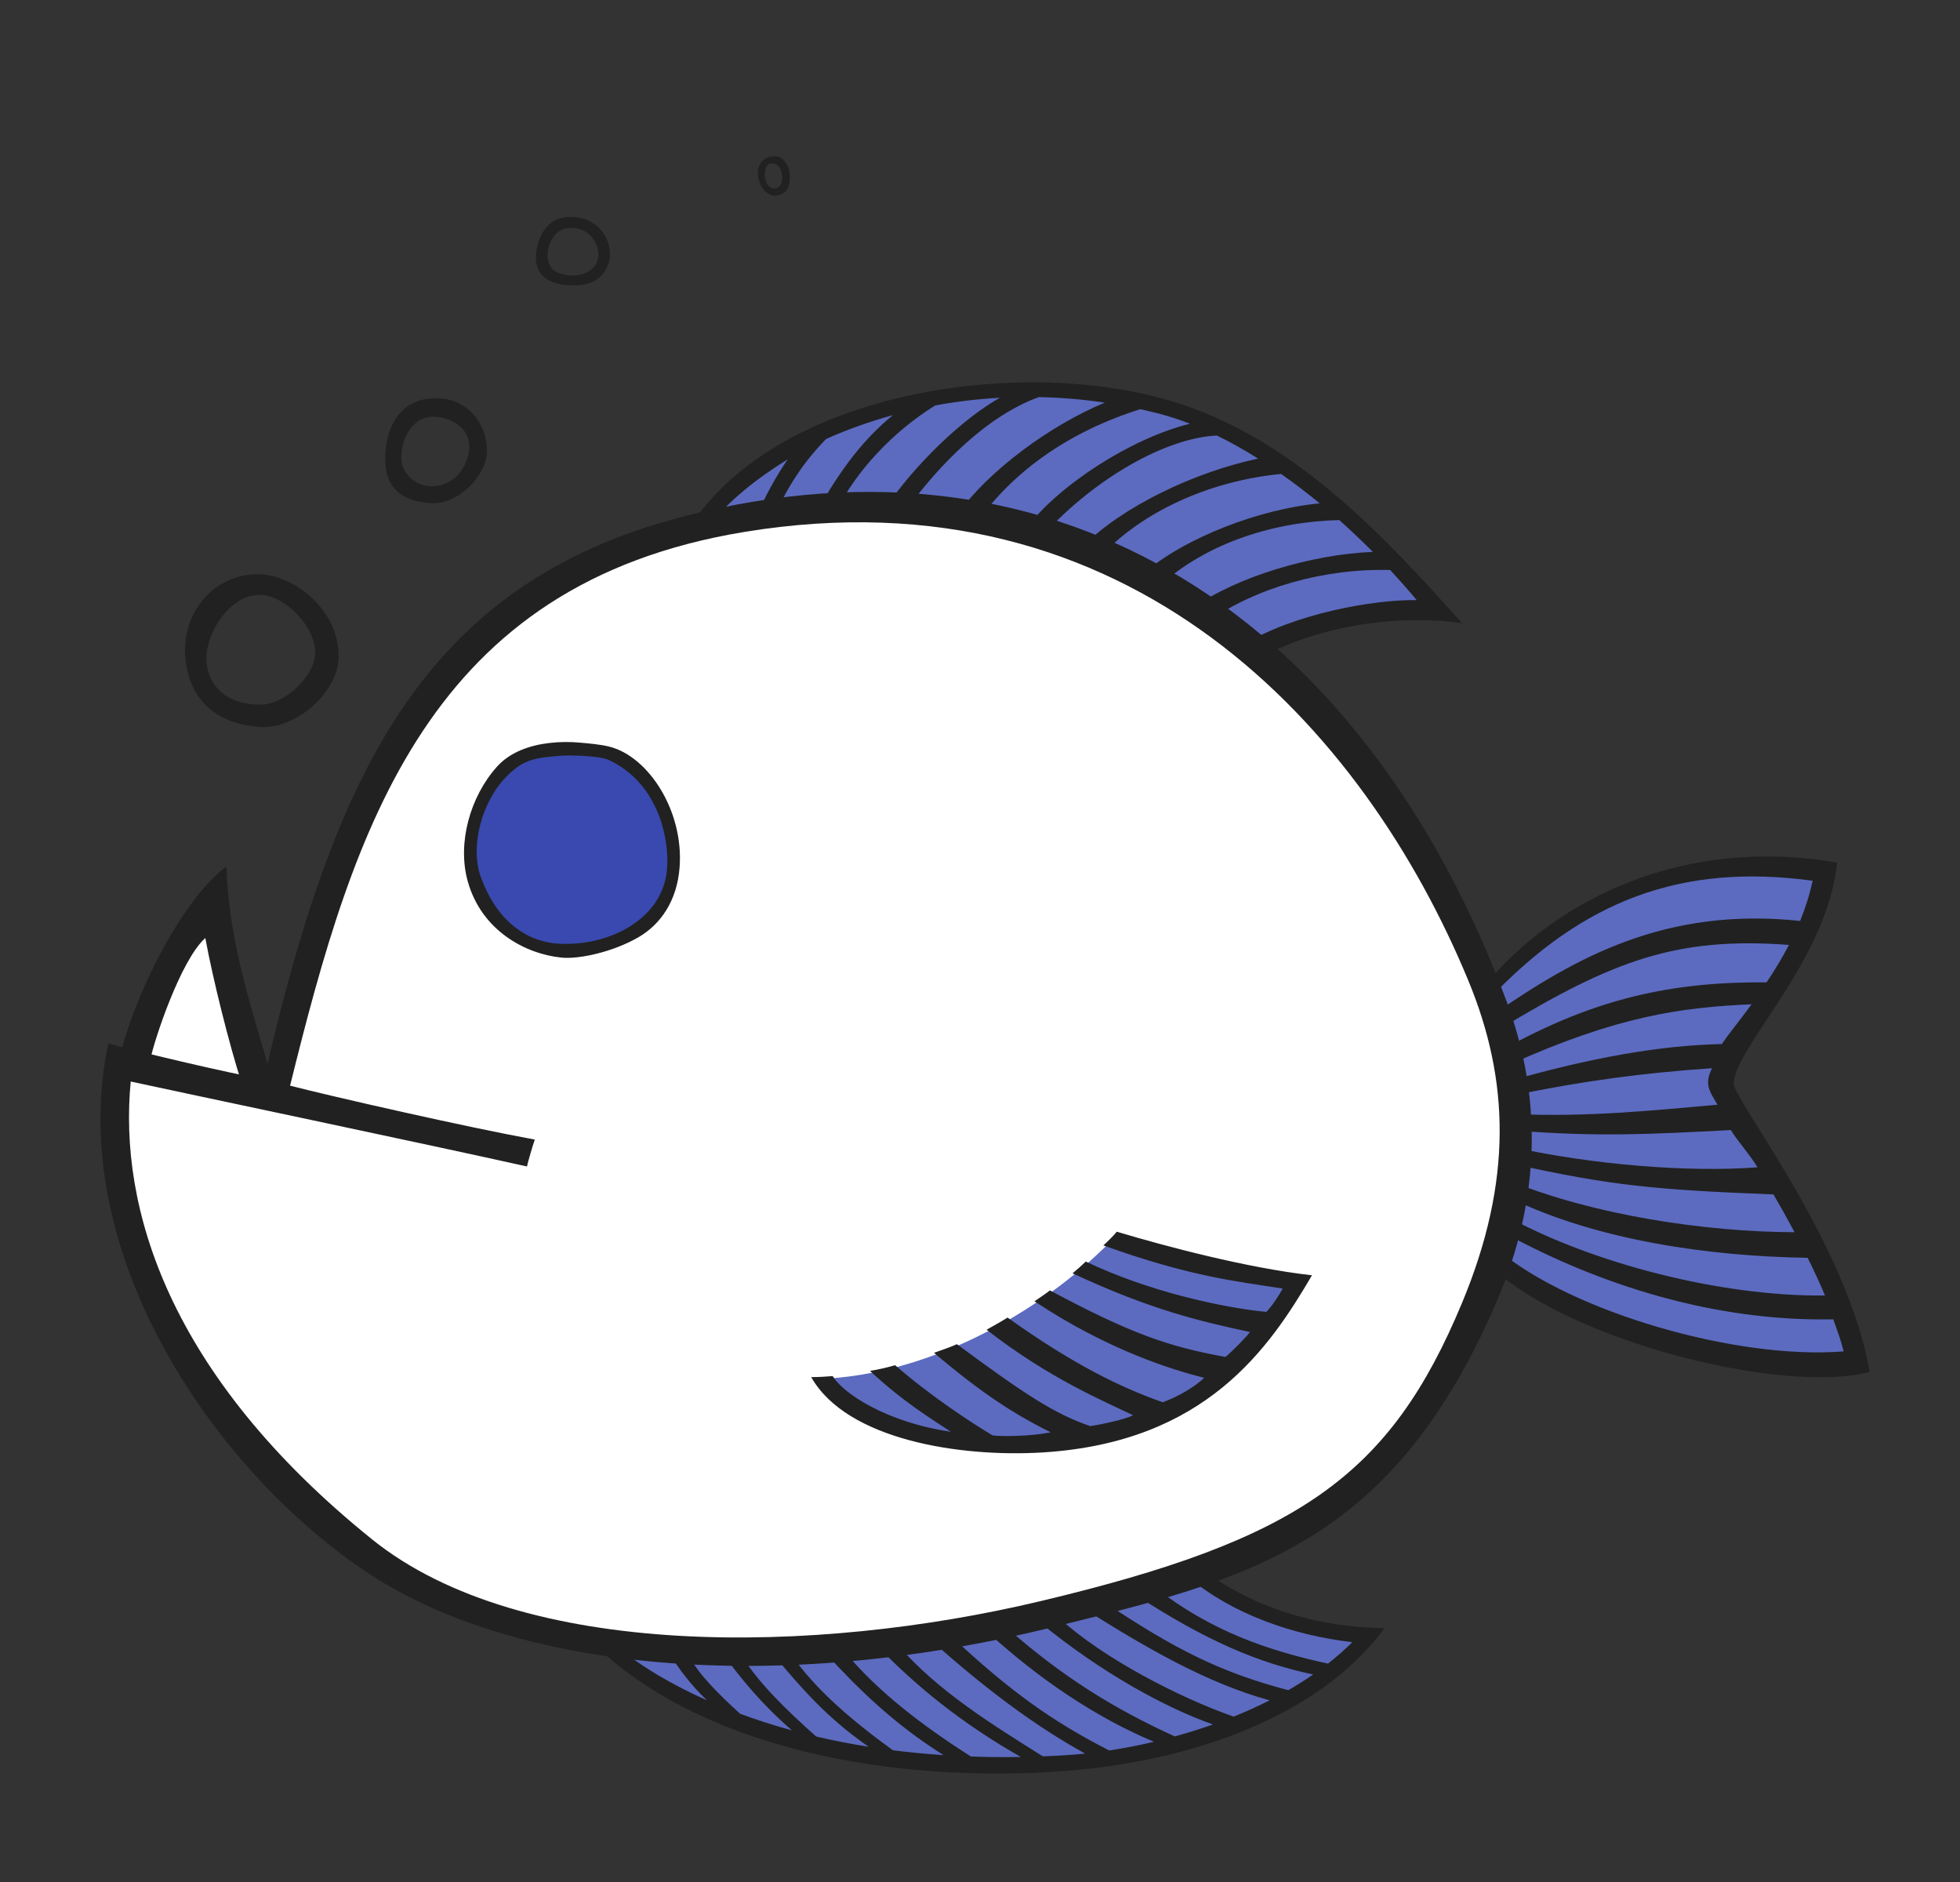 <svg xmlns="http://www.w3.org/2000/svg" width="500" height="480"><rect width="100%" height="100%" fill="#333333" stroke="none"/><path fill="#fff" d="M221.89 129.7c-15.04-.06-30.75 1.93-47.03 6.1-65.3 16.74-88.33 67.53-105.72 142.9l-3.29-.6c-5.8-19.7-9.92-33.9-11.08-48.96-9.17 9.9-15.58 23.36-20.84 42.37-1.42-.34-2.7-.67-3.8-.96-7.26 51.37 26.25 100.63 64.83 126.7 37.64 25.43 103.58 30.91 172.1 14.16 48.55-11.87 84.97-19.94 111.35-81.57 7.85-18.34 13.26-44.23 2.17-73.74-29.5-78.45-86.26-126.12-158.7-126.4z"/><path fill="#5c6bc0" d="M208.27 351.72c30-.8 59.7-18.68 76.73-36.84 11.72 3.18 38.47 10.41 48.62 10.72-17.04 27.71-33.16 42-73.34 44.27-13.73.77-45.4-4.99-52-18.15zm171.46-100.04c23.33-27.55 52.36-35.4 87.44-30.41-1.83 21.15-26.95 47.1-26.32 55.05 1.47 6.9 28.51 43.15 34.24 72.5-23.02 5.24-74.8-9.55-93.6-26.64 6.14-21.32 9.25-37.45-1.76-70.5zM151.85 418.56c70.37 10.28 124.5-9.42 153.93-17.55 15.05 10.34 31.15 15.32 45.72 15-17.32 20.36-41.74 28.87-66.28 32.88-45.2 7.39-104.76-1.96-133.37-30.33zm150.4-313.92c29.65 10.27 49.2 32.05 68 53-17.35-2.48-36.07 1.56-50.55 9.73-44.24-38.06-82.86-42.83-142.49-32.95 24.55-35.4 86.85-43 125.04-29.78z"/><path fill="#3949af" d="M128.09 196.7c-6.54 7.17-10.12 18.82-7.13 27.43 3.98 10.94 11.92 17.52 22.37 18.36 14.08-.74 26.13-5.23 28.3-21.56 1.3-13.91-5.7-25.7-17.24-28.53-7.69-2.36-20.67-2.22-26.3 4.3z"/><path fill="#212121" d="M147.98 189.41c-2.5-.23-5.12-.22-7.7.07-5.18.58-10.2 2.37-13.5 6.06-6.89 7.69-10.15 19.5-7.48 29.16 3.48 12.6 14.64 18.58 23.89 19.53 4.5.47 13.22-1.43 19.7-5.2 5.6-3.26 9.84-9.23 10.48-17.87 1.07-14.42-7.97-28.15-17.8-30.7-2.4-.62-5.52-.86-7.59-1.05zm7.48 4.49c12 5.76 14.95 18.67 14.79 26.39-.16 7.81-4.61 12.8-9.25 15.8-4.62 2.98-10.81 4.82-17.66 4.64-9.75-.27-17.02-6.76-20.73-17.18-2.75-7.72.31-19.3 6.77-25.68 3.1-3.05 5.41-4.39 11.28-4.91 2.4-.21 3.56-.38 7.01-.23 4.23.19 6.59.6 7.8 1.17zm109.19-96.38c-34.47-.29-72.39 11.5-88.7 36.95l5.64-1.02c3.9-5.37 11.54-11.5 19.37-16.3-2.86 4.1-6.18 10.06-7.98 14.74l4.79-.73c3.18-7.02 7.2-13.32 12.98-19.2 5.23-2.35 10.95-4.4 17.05-6.09-8.81 7.17-14.52 16.01-19.36 24.45l4.95-.12c5-9.9 14.15-19.96 25.2-26.8 5.29-.97 10.8-1.64 16.47-1.95-9.7 5.5-21.58 16.94-29.26 28.19h5.74c7.83-10.77 20.07-23.54 33.48-28.36 5.5.11 11.12.56 16.83 1.41-14.01 5.78-29.79 17.49-37.42 28.28l5.48 1.31c9.05-12.2 22.55-22.1 41-27.92 1.65.37 3.31.77 4.98 1.2 2.51.66 5.07 1.5 7.67 2.51-15 3.71-33.44 15.63-41.78 26.67l4.8 1.22c12.91-14 30.83-24.28 43.85-24.88 3.49 1.7 7.01 3.68 10.53 5.89-16.2 3.4-34.67 12.26-44.59 22.26l4.53 2.52c10.22-10.87 27-19.04 45.92-20.87 3.3 2.32 6.6 4.82 9.84 7.5-15.13 1.42-34.34 8.61-45.28 18.12l4.23 3.07c12.5-11.37 29.8-16.54 46.04-16.93 2.9 2.59 5.77 5.3 8.57 8.12-15.25.59-34.62 6.22-45.9 14.3l3.96 3.4c12.14-8.6 29.57-13.54 46.35-13.08 2.32 2.5 4.58 5.05 6.77 7.67-10.88-.18-31.27 3.44-44.26 11.4l3.71 3.68c14.47-8.17 34.78-11.67 52.13-9.2-18.8-20.94-41.22-45.51-70.93-55.61-10.94-3.72-23.9-5.69-37.4-5.8zm42.71 303.25l-4.07 1.6c11.07 9.22 26.38 14.7 41.7 16.46-1.95 1.94-4.04 3.75-6.22 5.47-15.35-3.34-29.86-8.28-44.24-19.5l-4.6 2.13c17.77 11.55 31.03 17.19 45.07 20.14-2.05 1.42-4.18 2.76-6.35 4.01-17.46-4.6-28.83-10.46-46.32-22.03l-4.95 1.77c15.1 9.52 30.74 18.55 46.5 22.84-3 1.53-6.07 2.91-9.16 4.16-13.53-4.71-33.23-14.75-44.72-25.3l-4.77 1.23c15.92 13.06 32.34 21.89 44.2 26.07-3.26 1.16-6.51 2.16-9.72 3.05-15.1-6.86-28.6-15.06-43.19-27.99l-5.12.89c13.46 12.4 28.34 22.36 42.99 28.47-4 .94-7.82 1.66-11.43 2.21-14.52-7.43-25.23-15.05-40.05-28.91l-4.95 1.23c13.18 11.68 25.7 21.23 38.87 28.48-3.63.38-7.45.57-10.8.7-13.35-8.37-26.74-16.7-36.73-28.11l-5.13.35c9.55 9.81 21 19.25 36.24 27.92-4.39.08-8.63.03-12.74-.12-12.5-7.98-23.86-16.63-32.34-26.92l-4.77.53c8.4 9.17 17.52 18.12 30.15 26.04-4.49-.3-8.8-.71-12.94-1.24-10.62-7.72-20.03-15.75-26.05-24.62l-4.06.7c6.52 7.68 12.88 15.36 23.93 23.03-4.71-.75-9.17-1.63-13.38-2.62-7.67-6.8-14.62-13.6-18.86-20.4l-4.6-.18c4.5 6.07 9.5 12.24 17.27 19.02-4.77-1.31-9.17-2.75-13.23-4.25-5.58-5.1-10.71-10.16-13.14-15l-4.77-.17c2.43 3.91 5.36 7.82 9.45 11.74-11.31-5.04-19.07-10.35-23.36-14.11l-5.9-.68c25.63 25.42 71.62 35.76 117.25 33.06 36.57-2.17 68.78-14.82 84.9-36.67-16.21-.18-32.47-4.65-45.86-14.48zm-100.42-49.54c9.05 15.97 37.9 20.54 59.23 19.2 41.45-2.63 57.59-26.53 68.52-45.17-16.62-1.87-37.37-7.4-49.8-11.12-.7.93-2.64 2.8-3.42 3.5 21.9 7.86 33.28 9.07 45.75 11-.79 1.54-2.75 4.54-4.18 5.96-11.18-1.1-29.94-5.15-46.05-12.84-.82.8-2.52 2.3-3.38 3 20.07 9.34 32.45 12.2 45.27 14.97-.98 1.33-4.55 4.93-6.26 6.36-14.88-2.71-24.25-6.03-44.79-16.98-.79.66-2.73 1.97-3.93 2.78 18.78 12.48 35.38 17.55 43.3 19.52-2.37 2.28-6.68 4.85-10.6 6.23-10.6-3.73-22.7-9.56-39.57-21.6-.89.6-4.1 2.42-5.34 3.1 15.97 12.47 30.2 18.34 37.38 21.82-2.09 1.05-8.1 2.36-10.96 2.76-9.1-3.1-16.69-8.12-34-20.89-1.2.57-4.33 1.69-5.84 2.2 12.04 10.22 20.39 15.64 29.78 20.28-5.12 1.04-12.48 1.1-14.86.78-5.3-3.2-15.3-9.65-24.85-17.9-1.47.46-4.65 1.2-6.4 1.45 8.61 8.05 16.18 12.56 20.64 15.53-16.43-2.4-27.56-9.82-30.15-14.2-1.23.12-4.1.28-5.49.26zm172.08-100.22l1.2 3.43c23.48-24.57 48.46-34.39 82.18-29.81-.77 3.62-1.87 7.02-3.19 10.25-34.36-3.63-57.18 9.38-77.77 23.49l1.3 4c28.7-17.39 45.02-23.51 73.63-21.37-1.77 3.4-3.72 6.56-5.7 9.54-23.7-.17-43.43 3.93-66.76 16.85l.94 4.24c27.6-12.45 43.96-14.7 61.98-15.49-2.1 2.97-5.87 7.54-7.56 10.14-16.05.37-33.37 3.5-53.75 9.28l.57 3.8c17.73-3.67 33.28-5.74 50.65-6.91-1.96 3.97-.8 5.66 1.4 9.3-15.79 1.4-32.69 3.2-51.6 2.4l.34 4.2c20.5 1.63 33.7.97 54.66-.13 1.7 2.8 4.76 6.11 6.8 9.5-17.89 1.37-42.26-.75-61.66-4.98l-.38 4.2c24.8 5.48 36.05 6.51 66.12 7.7 1.8 3.09 3.6 6.31 5.38 9.64-23.17-.1-50.95-4.41-72-12.84l-.42 4.2c21.9 10.62 50.5 14.8 75.76 15.16 1.57 3.17 3.07 6.39 4.43 9.62-26.8.28-59.43-8.32-80.84-20l-.98 4.05c24.33 13.28 53.67 22.64 83.93 22.02 1.04 2.95 1.94 5.28 2.64 8.18-27.43 2.2-69.15-10.1-87.78-25.55l-1.67 4.44c20.22 18.51 73.55 32.1 96.1 26.38-5.5-31.93-33.16-67.39-34.71-73.37-.06-9.17 23.86-31.41 26.4-56.55-39.34-6.87-71.74 9.56-89.64 31z"/><g fill="#212121"><path d="M384.33 255.38c11.33 30.34 5.8 56.95-2.2 75.8-26.94 63.35-64.1 71.65-113.66 83.85-69.95 17.22-137.24 11.57-175.68-14.56-39.44-26.8-76.23-82.15-65.16-134.34 9.09 2.47 30.47 7.5 39.7 9.15 17.75-77.47 40.36-126.35 107.02-143.55 96.69-24.96 173.63 26.28 209.98 123.65zm-247.9 35.27c-.45 1.2-1.81 5.87-2 6.86-23.82-5.34-89.86-19.21-101.08-21.67-3.1 31.9 9.37 74.73 61.58 116.78 38.34 30.88 113.15 29.4 170.41 15.77 65.87-15.67 89.23-31.82 107.68-76.21 12.9-31.05 12.03-56.73 1.58-82.02-26.67-64.56-86.53-130.62-184.72-114.49-80.54 13.24-99.5 75-115.88 141.23 11.07 2.84 44.88 10.54 62.43 13.75z"/><path d="M52.38 239.24c-6.27 5.55-13 25.96-13.95 30.66.11.04 23.12 6.02 23.12 6.02-3.09-9.56-7.3-26.44-9.17-36.68zm-21.97 31.2c3.27-15.58 15.87-41 27.33-49.42.95 24.4 9.34 43.24 13.2 60.77-9.52-2.81-35.56-9.32-40.53-11.36z"/></g><path fill="#212121" d="M152.64 64.71c.11 4.66-5 6.04-8.17 5.43-2.12-.42-4.79-.97-4.78-5.27 0-2.26 1.53-6.34 5.2-6.72 4.93-.52 7.68 3.48 7.75 6.56zm-15.59-1.85c-1.75 7.28 2.95 10.42 10.9 9.84 4.25-.3 6.56-3.03 7.32-5.63 1.54-5.3-2.45-12.15-10.4-11.74-5.17.27-7.11 4.6-7.82 7.53zm62.4-18.54c.86 4.28-3.42 5.27-4.3 1.14-.21-1.02-.05-3.33 1.32-3.72.95-.27 2.5.13 2.98 2.58zm-5.75 2.04c.72 2.16 2.45 3.76 4.34 3.5 3.47-.46 3.66-3.48 3.34-6.12-.15-1.29-1.51-3.8-3.37-3.87-4.17-.18-5.37 3.3-4.31 6.5zM80.38 166.98c-.47 5.87-7.85 12.67-13.78 12.72-9.96.08-14.17-6.02-13.93-12.28.24-6.26 5.62-15.02 12.75-15.65 7.15-.64 15.5 8.58 14.96 15.2zm-33.13.42c.9 10.83 7.5 17.06 18.77 18 9.47.8 20.31-8.88 20.38-17.91.1-12.26-12.2-21.86-22.05-20.99-11.9 1.05-17.87 11.7-17.1 20.9zm51.05-49.42c.33 8.03 6.3 10.09 11.87 10.36 6.76.33 14.15-7.1 14.07-13.57-.07-6.15-4.6-13.9-14.33-13.15-8.75.66-11.93 8.75-11.62 16.36zm20.2.65c-1.87 3.83-5.23 5.42-8.8 5.4-3.07-.03-7.05-2.86-7.28-6.65-.33-5.23 2.59-10.37 6.92-11 5.1-.75 13.55 3.28 9.17 12.25z"/></svg>